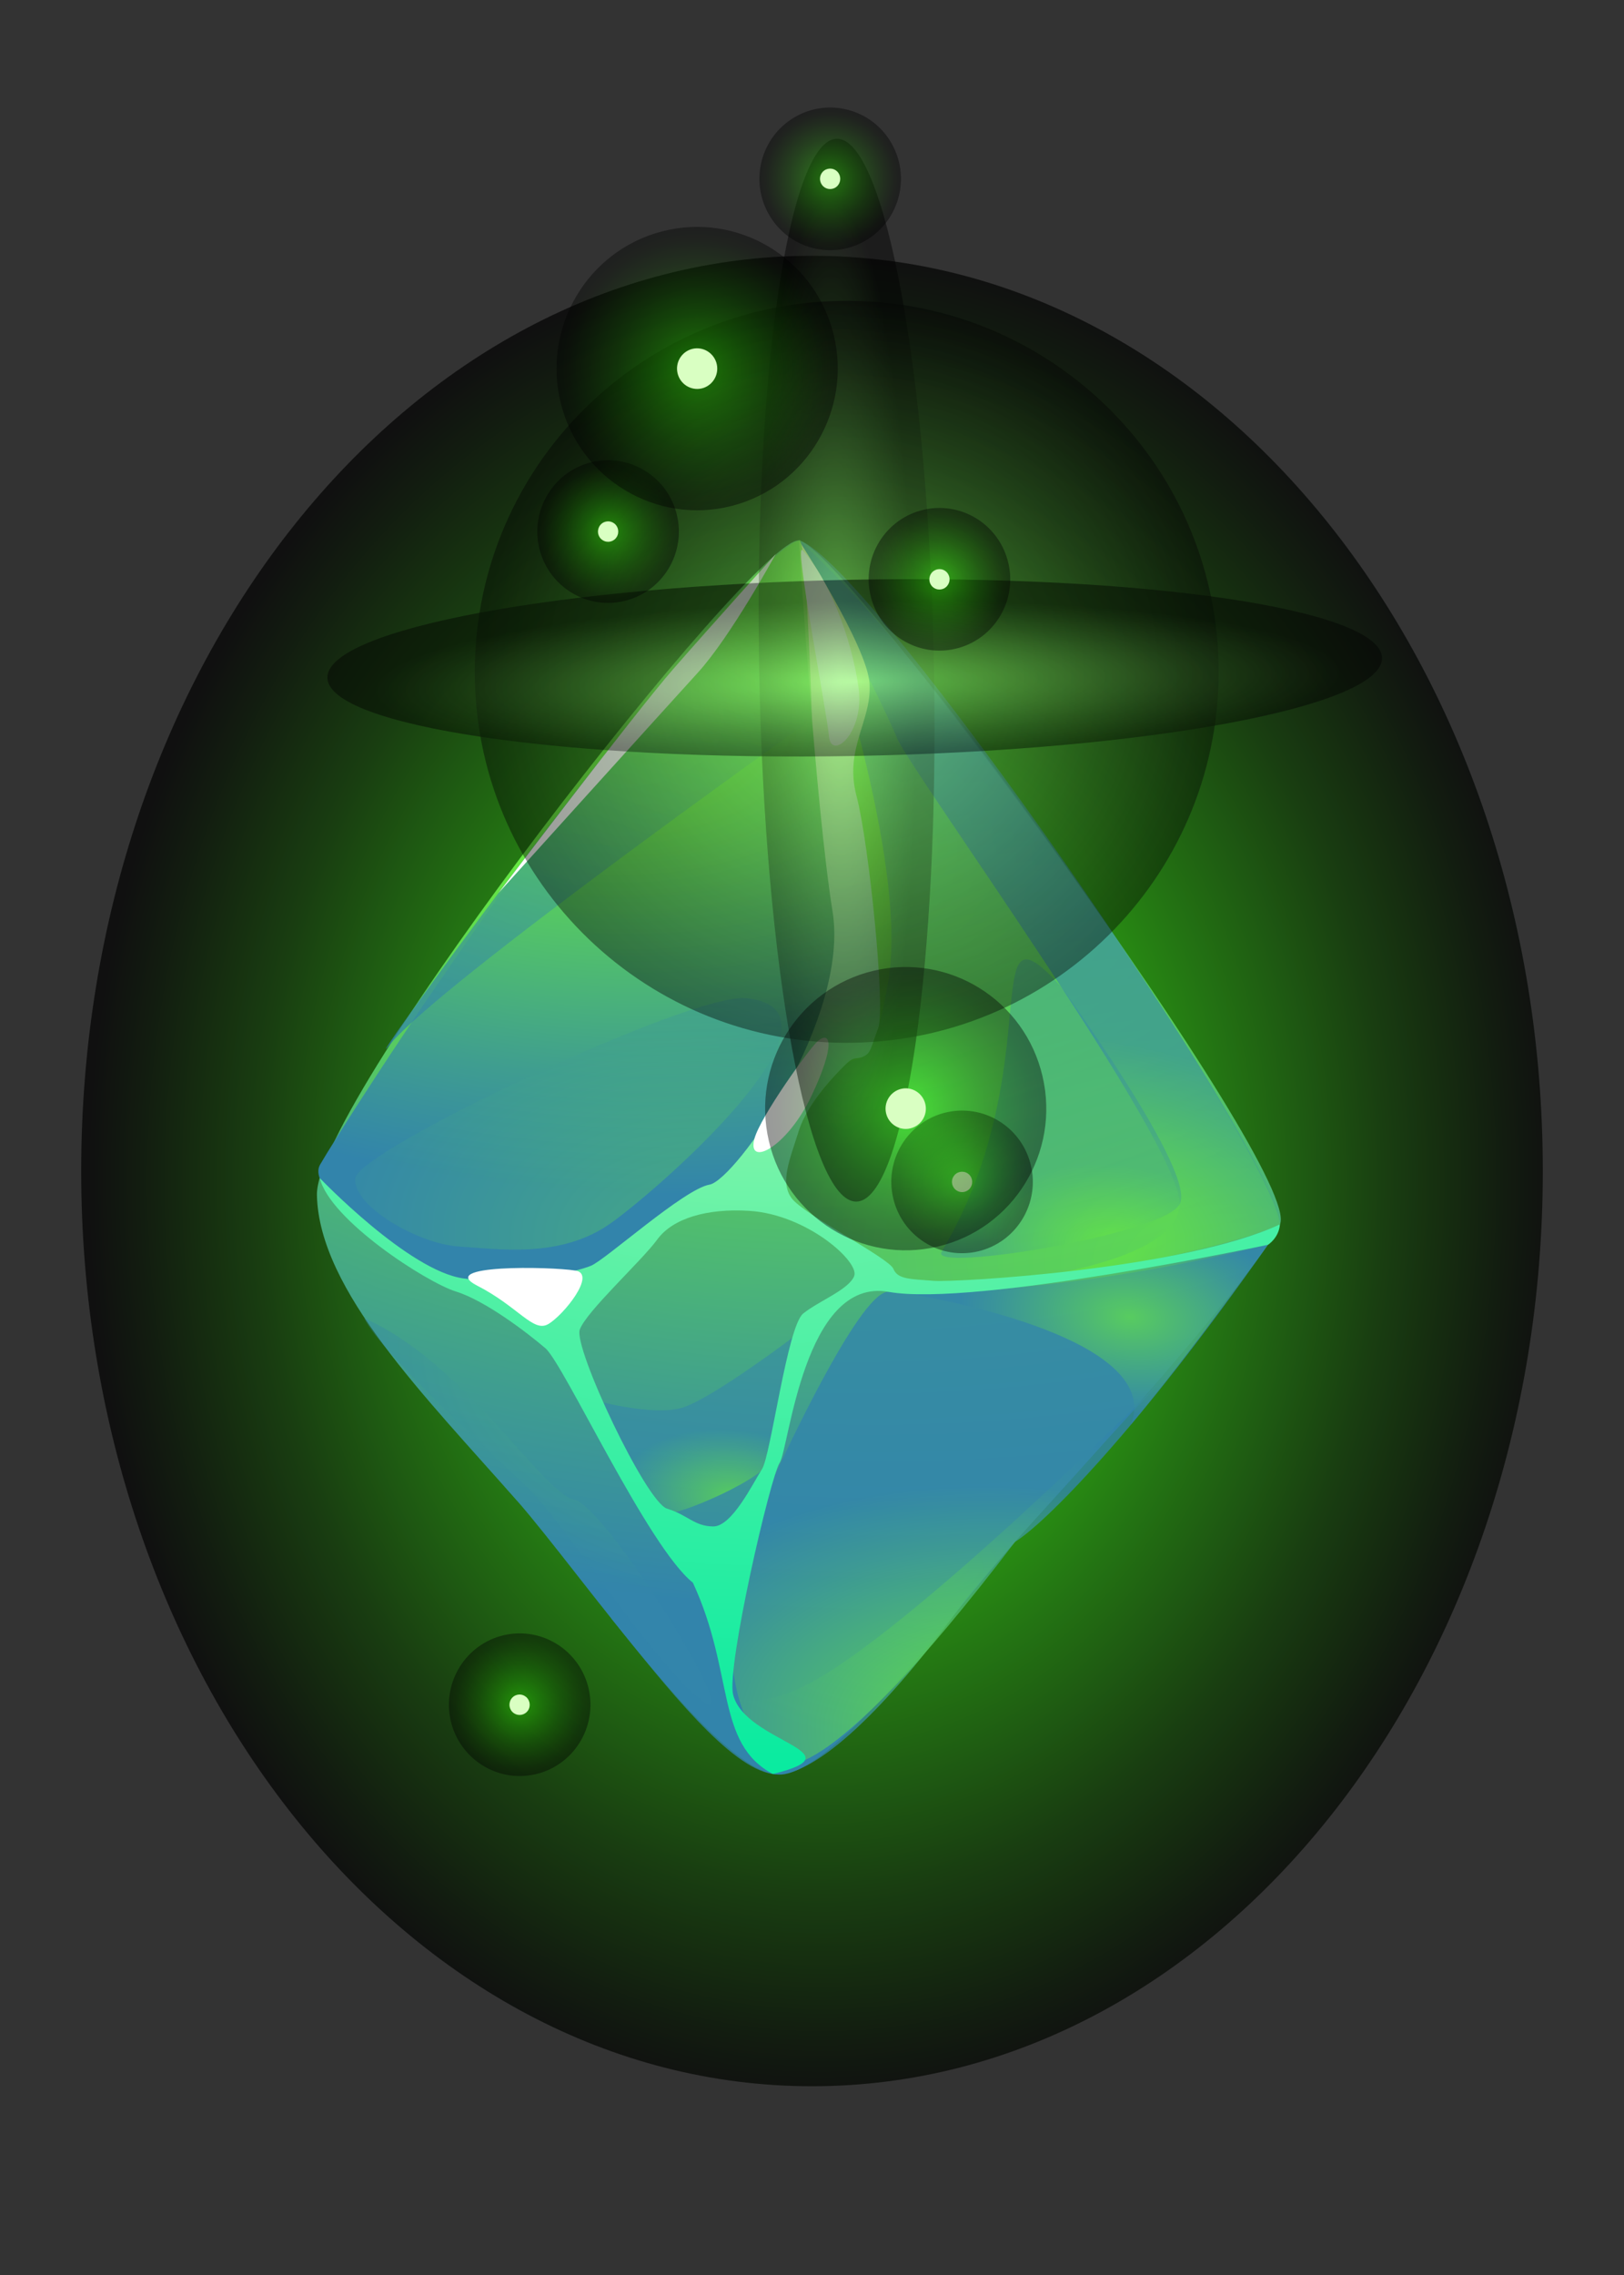 <svg width="20" height="28" viewBox="0 0 20 28" fill="none" xmlns="http://www.w3.org/2000/svg">
<rect x="0" y="0" width="20" height="28" fill="#333333" stroke="none"/>
<g clip-path="url(#clip0_8312_5746)">
<path style="mix-blend-mode:screen" opacity="0.68" d="M10 25.677C14.971 25.677 19 20.633 19 14.412C19 8.191 14.971 3.148 10 3.148C5.029 3.148 1 8.191 1 14.412C1 20.633 5.029 25.677 10 25.677Z" fill="url(#paint0_radial_8312_5746)"/>
<path d="M6.367 18.471C5.236 17.186 3.93 15.883 3.903 14.71C3.877 13.537 9.308 6.595 9.84 6.652C10.372 6.709 16.051 14.435 15.763 15.068C15.474 15.701 13.058 18.367 12.609 18.849C11.983 19.523 10.295 21.864 9.588 21.841C8.828 21.817 7.143 19.352 6.367 18.47L6.367 18.471Z" fill="url(#paint1_radial_8312_5746)"/>
<path style="mix-blend-mode:screen" d="M9.84 6.652C9.84 6.652 10.834 11.123 10.073 12.812C9.313 14.501 8.972 14.655 8.517 14.858C8.063 15.063 6.859 16.166 6.384 16.083C5.909 16.001 3.681 14.792 3.942 14.334C4.203 13.877 7.574 8.558 9.84 6.652L9.84 6.652Z" fill="url(#paint2_radial_8312_5746)"/>
<path style="mix-blend-mode:multiply" opacity="0.53" d="M15.764 15.068C15.692 14.286 11.82 8.399 9.841 6.652C10.355 8.109 11.164 10.747 10.94 12.072C10.715 13.398 10.562 12.854 10.306 13.206C10.05 13.558 9.811 13.764 9.7 14.416C9.589 15.069 10.669 15.353 10.947 15.741C11.226 16.13 15.09 15.421 15.764 15.068H15.764Z" fill="url(#paint3_radial_8312_5746)"/>
<path style="mix-blend-mode:multiply" opacity="0.8" d="M7.527 19.918C8.226 20.787 8.989 21.758 9.518 21.834C9.986 21.9 10.851 21.103 11.758 19.866C12.123 19.34 14.273 17.024 14.273 17.024C14.273 17.024 11.326 19.976 10.003 20.7C8.698 21.413 8.526 20.288 7.526 19.918L7.527 19.918Z" fill="url(#paint4_radial_8312_5746)"/>
<path style="mix-blend-mode:multiply" opacity="0.8" d="M12.5 18.977C10.043 22.204 9.594 21.689 9.594 21.689C9.594 21.689 8.282 20.838 9.597 18.042C9.773 17.669 10.627 15.866 10.946 15.9C11.265 15.934 13.11 15.934 15.615 15.319C14 17.625 12.857 18.758 12.5 18.977Z" fill="url(#paint5_radial_8312_5746)"/>
<path style="mix-blend-mode:multiply" opacity="0.53" d="M7.276 17.223C7.276 17.223 8.042 18.574 8.184 18.625C8.326 18.676 9.49 18.166 9.484 17.959C9.478 17.751 9.78 16.449 9.78 16.449C9.78 16.449 8.781 17.205 8.41 17.323C8.04 17.442 7.275 17.222 7.275 17.222L7.276 17.223Z" fill="url(#paint6_radial_8312_5746)"/>
<path style="mix-blend-mode:screen" opacity="0.58" d="M9.84 6.652C10.701 6.887 15.776 14.247 15.763 15.068C15.037 15.526 12.398 15.766 12.398 15.766C12.398 15.766 14.497 15.564 14.527 14.824C14.557 14.085 11.187 9.453 11.042 9.074C10.897 8.695 9.84 6.652 9.84 6.652V6.652Z" fill="url(#paint7_radial_8312_5746)"/>
<path style="mix-blend-mode:multiply" opacity="0.56" d="M11.201 15.926C11.201 15.926 14.363 16.415 13.927 17.535C14.649 16.668 15.616 15.319 15.616 15.319L11.201 15.925V15.926Z" fill="url(#paint8_radial_8312_5746)"/>
<path style="mix-blend-mode:screen" d="M11.496 15.764C11.216 15.741 11.054 15.748 11.002 15.616C10.949 15.484 9.897 14.948 9.749 14.747C9.602 14.547 9.728 14.27 9.837 13.919C9.946 13.568 10.306 13.207 10.417 13.098C10.528 12.991 10.546 13.046 10.637 13.002C10.729 12.957 10.722 12.896 10.815 12.655C10.907 12.413 10.703 10.382 10.548 9.796C10.393 9.21 10.742 8.868 10.708 8.406C10.674 7.944 9.84 6.653 9.84 6.653C9.84 6.653 10.041 9.9 10.253 11.217C10.466 12.534 9.054 14.525 8.738 14.58C8.422 14.635 7.46 15.504 7.277 15.579C7.093 15.654 6.387 15.823 5.711 15.735C5.035 15.646 3.938 14.499 3.938 14.499C4.063 15.016 5.252 15.783 5.616 15.896C5.979 16.009 6.491 16.401 6.717 16.594C6.943 16.787 7.982 19.043 8.533 19.479C9.049 20.592 8.808 21.454 9.518 21.834C10.602 21.567 9.168 21.444 9.028 20.854C8.947 20.514 9.487 18.178 9.602 18.003C9.717 17.829 9.9 15.711 10.946 15.9C11.993 16.089 15.616 15.32 15.616 15.32C15.616 15.32 15.749 15.238 15.763 15.069C14.582 15.622 11.776 15.786 11.496 15.764V15.764ZM10.52 15.706C10.446 15.877 10.09 16.008 9.892 16.166C9.695 16.323 9.493 17.915 9.384 18.082C9.275 18.25 9.015 18.791 8.782 18.787C8.549 18.784 8.475 18.648 8.215 18.568C7.955 18.487 7.061 16.588 7.14 16.365C7.219 16.142 7.902 15.519 8.094 15.256C8.286 14.992 8.713 14.87 9.229 14.903C9.942 14.948 10.592 15.535 10.519 15.706H10.52Z" fill="url(#paint9_radial_8312_5746)"/>
<path style="mix-blend-mode:screen" opacity="0.33" d="M4.485 16.224C4.693 16.666 6.23 18.045 6.517 18.329C6.98 18.786 8.055 20.495 8.649 20.937C9.228 21.368 7.458 18.53 7.072 18.457C6.685 18.384 5.722 16.766 4.484 16.224H4.485Z" fill="url(#paint10_radial_8312_5746)"/>
<path style="mix-blend-mode:screen" opacity="0.76" d="M10 8.852C10 8.852 5.422 12.098 4.807 12.851C4.192 13.602 9.061 6.874 9.84 6.652C9.926 6.524 10 8.852 10 8.852Z" fill="url(#paint11_radial_8312_5746)"/>
<path style="mix-blend-mode:multiply" opacity="0.33" d="M13.064 12.14C13.064 12.14 14.752 14.449 14.527 14.824C14.301 15.2 11.447 15.659 11.595 15.41C12.951 13.121 11.997 10.963 13.064 12.14V12.14Z" fill="url(#paint12_radial_8312_5746)"/>
<path style="mix-blend-mode:screen" opacity="0.33" d="M9.191 12.285C10.609 12.438 8.149 14.608 7.525 15.053C6.902 15.497 6.13 15.371 5.643 15.341C5.156 15.309 4.336 14.845 4.376 14.5C4.416 14.154 8.516 12.213 9.19 12.286L9.191 12.285Z" fill="url(#paint13_radial_8312_5746)"/>
<path d="M7.088 15.638C6.769 15.587 5.367 15.563 5.876 15.823C6.384 16.083 6.566 16.404 6.751 16.297C6.937 16.19 7.351 15.679 7.088 15.638Z" fill="white"/>
<path d="M10.073 12.812C9.97 12.898 9.362 13.747 9.291 14.015C9.196 14.373 9.689 14.127 9.992 13.491C10.294 12.854 10.227 12.682 10.072 12.813L10.073 12.812Z" fill="white"/>
<path d="M9.882 6.772C10.201 7.111 10.484 7.844 10.572 8.454C10.654 9.025 10.236 9.368 10.209 9.063C10.182 8.758 9.776 6.659 9.882 6.772Z" fill="white"/>
<path d="M9.552 6.821C9.552 6.821 9.005 7.827 8.594 8.279C8.183 8.73 6.14 10.99 6.14 10.99C6.14 10.99 7.819 8.773 8.295 8.23C8.77 7.686 9.551 6.821 9.551 6.821H9.552Z" fill="white"/>
<g opacity="0.7">
<path style="mix-blend-mode:screen" opacity="0.63" d="M10.547 14.789C11.142 14.778 11.569 11.841 11.502 8.228C11.435 4.616 10.899 1.697 10.305 1.708C9.71 1.72 9.283 4.657 9.35 8.269C9.417 11.881 9.953 14.8 10.547 14.789Z" fill="url(#paint14_radial_8312_5746)"/>
<path style="mix-blend-mode:screen" opacity="0.57" d="M10.512 12.834C13.041 12.786 15.054 10.704 15.007 8.182C14.96 5.66 12.872 3.655 10.343 3.703C7.814 3.75 5.802 5.833 5.848 8.354C5.895 10.876 7.983 12.881 10.512 12.834Z" fill="url(#paint15_radial_8312_5746)"/>
<path style="mix-blend-mode:screen" opacity="0.63" d="M10.546 9.304C14.132 9.236 17.031 8.696 17.02 8.097C17.008 7.499 14.092 7.068 10.506 7.135C6.919 7.203 4.021 7.743 4.032 8.342C4.043 8.94 6.96 9.371 10.546 9.304Z" fill="url(#paint16_radial_8312_5746)"/>
</g>
<g opacity="0.5">
<path style="mix-blend-mode:screen" opacity="0.8" d="M7.029 7.288C7.438 7.544 7.975 7.417 8.229 7.005C8.483 6.593 8.357 6.052 7.948 5.797C7.54 5.541 7.003 5.667 6.749 6.079C6.494 6.491 6.62 7.032 7.029 7.288Z" fill="url(#paint17_radial_8312_5746)"/>
</g>
<path d="M7.555 6.436C7.496 6.399 7.419 6.417 7.383 6.476C7.347 6.536 7.364 6.613 7.423 6.649C7.482 6.686 7.559 6.668 7.595 6.609C7.631 6.55 7.614 6.472 7.555 6.436Z" fill="#D9FFC2"/>
<g opacity="0.5">
<path style="mix-blend-mode:screen" opacity="0.8" d="M10.663 2.959C11.079 2.714 11.219 2.177 10.976 1.758C10.733 1.34 10.199 1.199 9.784 1.444C9.368 1.689 9.229 2.226 9.472 2.644C9.714 3.063 10.248 3.204 10.663 2.959Z" fill="url(#paint18_radial_8312_5746)"/>
</g>
<path d="M10.289 2.094C10.231 2.058 10.153 2.075 10.117 2.135C10.081 2.194 10.099 2.271 10.158 2.308C10.216 2.344 10.293 2.327 10.329 2.267C10.365 2.208 10.348 2.131 10.289 2.094Z" fill="#D9FFC2"/>
<g opacity="0.5">
<path style="mix-blend-mode:screen" opacity="0.8" d="M6.593 21.837C7.062 21.73 7.356 21.26 7.25 20.787C7.143 20.314 6.676 20.018 6.207 20.125C5.738 20.233 5.444 20.703 5.55 21.175C5.657 21.648 6.124 21.944 6.593 21.837Z" fill="url(#paint19_radial_8312_5746)"/>
</g>
<path d="M6.464 20.875C6.406 20.838 6.329 20.856 6.293 20.915C6.257 20.974 6.274 21.052 6.333 21.088C6.392 21.125 6.468 21.107 6.505 21.048C6.541 20.989 6.523 20.911 6.464 20.875Z" fill="#D9FFC2"/>
<g opacity="0.5">
<path style="mix-blend-mode:screen" opacity="0.8" d="M11.389 15.292C11.797 15.548 12.334 15.421 12.588 15.009C12.842 14.598 12.717 14.057 12.308 13.801C11.899 13.545 11.362 13.672 11.108 14.083C10.854 14.495 10.98 15.036 11.389 15.292Z" fill="url(#paint20_radial_8312_5746)"/>
</g>
<path d="M11.914 14.44C11.856 14.404 11.778 14.421 11.742 14.481C11.706 14.539 11.724 14.617 11.783 14.653C11.841 14.69 11.918 14.672 11.954 14.613C11.99 14.554 11.973 14.476 11.914 14.44Z" fill="#D9FFC2"/>
<g opacity="0.5">
<path style="mix-blend-mode:screen" opacity="0.8" d="M11.11 7.875C11.518 8.131 12.056 8.005 12.31 7.593C12.564 7.181 12.438 6.64 12.029 6.384C11.62 6.128 11.083 6.255 10.829 6.667C10.575 7.079 10.701 7.619 11.11 7.875Z" fill="url(#paint21_radial_8312_5746)"/>
</g>
<path d="M11.635 7.023C11.577 6.987 11.5 7.005 11.464 7.064C11.428 7.123 11.445 7.2 11.504 7.237C11.562 7.273 11.639 7.256 11.675 7.196C11.712 7.137 11.694 7.06 11.635 7.023Z" fill="#D9FFC2"/>
<g opacity="0.5">
<path style="mix-blend-mode:screen" opacity="0.8" d="M9.014 6.226C9.94 5.987 10.499 5.038 10.263 4.105C10.026 3.172 9.083 2.609 8.157 2.847C7.231 3.085 6.672 4.035 6.908 4.968C7.145 5.901 8.088 6.464 9.014 6.226Z" fill="url(#paint22_radial_8312_5746)"/>
</g>
<path d="M8.665 4.774C8.794 4.729 8.864 4.588 8.82 4.457C8.776 4.327 8.636 4.256 8.506 4.3C8.376 4.345 8.307 4.486 8.351 4.617C8.395 4.747 8.535 4.818 8.665 4.774Z" fill="#D9FFC2"/>
<g opacity="0.5">
<path style="mix-blend-mode:screen" opacity="0.8" d="M11.55 15.342C12.48 15.123 13.058 14.184 12.839 13.247C12.621 12.309 11.689 11.728 10.758 11.948C9.828 12.168 9.25 13.106 9.469 14.044C9.687 14.981 10.619 15.562 11.55 15.342Z" fill="url(#paint23_radial_8312_5746)"/>
</g>
<path d="M11.234 13.881C11.363 13.837 11.433 13.696 11.389 13.565C11.345 13.434 11.205 13.364 11.075 13.408C10.945 13.453 10.875 13.594 10.919 13.725C10.963 13.855 11.104 13.926 11.234 13.881Z" fill="#D9FFC2"/>
</g>
<defs>
<radialGradient id="paint0_radial_8312_5746" cx="0" cy="0" r="1" gradientUnits="userSpaceOnUse" gradientTransform="translate(10.119 14.526) rotate(180) scale(9.019 11.287)">
<stop offset="0.29" stop-color="#31FC06"/>
<stop offset="0.56" stop-color="#1C9104"/>
<stop offset="0.77" stop-color="#0D4301"/>
<stop offset="0.93" stop-color="#031200"/>
<stop offset="1"/>
</radialGradient>
<radialGradient id="paint1_radial_8312_5746" cx="0" cy="0" r="1" gradientUnits="userSpaceOnUse" gradientTransform="translate(9.168 10.275) rotate(6.134) scale(24.303 14.18)">
<stop stop-color="#72FF2B"/>
<stop offset="0.16" stop-color="#61DE4C"/>
<stop offset="0.51" stop-color="#3F9D90"/>
<stop offset="0.67" stop-color="#3284AB"/>
</radialGradient>
<radialGradient id="paint2_radial_8312_5746" cx="0" cy="0" r="1" gradientUnits="userSpaceOnUse" gradientTransform="translate(7.235 8.719) rotate(6.134) scale(15.263 8.905)">
<stop stop-color="#72FF2B"/>
<stop offset="0.16" stop-color="#61DE4C"/>
<stop offset="0.51" stop-color="#3F9D90"/>
<stop offset="0.67" stop-color="#3284AB"/>
</radialGradient>
<radialGradient id="paint3_radial_8312_5746" cx="0" cy="0" r="1" gradientUnits="userSpaceOnUse" gradientTransform="translate(15.327 15.686) rotate(6.134) scale(14.162 8.263)">
<stop stop-color="#72FF2B"/>
<stop offset="0.24" stop-color="#61DE4C"/>
<stop offset="0.76" stop-color="#3F9D90"/>
<stop offset="1" stop-color="#3284AB"/>
</radialGradient>
<radialGradient id="paint4_radial_8312_5746" cx="0" cy="0" r="1" gradientUnits="userSpaceOnUse" gradientTransform="translate(11.404 19.236) rotate(6.134) scale(3.914 2.284)">
<stop stop-color="#72FF2B"/>
<stop offset="0.24" stop-color="#61DE4C"/>
<stop offset="0.76" stop-color="#3F9D90"/>
<stop offset="1" stop-color="#3284AB"/>
</radialGradient>
<radialGradient id="paint5_radial_8312_5746" cx="0" cy="0" r="1" gradientUnits="userSpaceOnUse" gradientTransform="translate(12.777 21.462) rotate(6.134) scale(5.4 3.15)">
<stop stop-color="#72FF2B"/>
<stop offset="0.24" stop-color="#61DE4C"/>
<stop offset="0.76" stop-color="#3F9D90"/>
<stop offset="1" stop-color="#3284AB"/>
</radialGradient>
<radialGradient id="paint6_radial_8312_5746" cx="0" cy="0" r="1" gradientUnits="userSpaceOnUse" gradientTransform="translate(9.034 18.432) rotate(6.134) scale(2.13 1.243)">
<stop stop-color="#72FF2B"/>
<stop offset="0.16" stop-color="#61DE4C"/>
<stop offset="0.51" stop-color="#3F9D90"/>
<stop offset="0.67" stop-color="#3284AB"/>
</radialGradient>
<radialGradient id="paint7_radial_8312_5746" cx="0" cy="0" r="1" gradientUnits="userSpaceOnUse" gradientTransform="translate(13.184 15.169) rotate(6.134) scale(6.19 3.612)">
<stop stop-color="#72FF2B"/>
<stop offset="0.16" stop-color="#61DE4C"/>
<stop offset="0.51" stop-color="#3F9D90"/>
<stop offset="0.67" stop-color="#3284AB"/>
</radialGradient>
<radialGradient id="paint8_radial_8312_5746" cx="0" cy="0" r="1" gradientUnits="userSpaceOnUse" gradientTransform="translate(13.911 16.206) rotate(6.134) scale(2.102 1.227)">
<stop stop-color="#72FF2B"/>
<stop offset="0.24" stop-color="#61DE4C"/>
<stop offset="0.76" stop-color="#3F9D90"/>
<stop offset="1" stop-color="#3284AB"/>
</radialGradient>
<radialGradient id="paint9_radial_8312_5746" cx="0" cy="0" r="1" gradientUnits="userSpaceOnUse" gradientTransform="translate(9.454 7.118) rotate(1.833) scale(15.972 15.765)">
<stop stop-color="#F5FFB2"/>
<stop offset="0.23" stop-color="#B1F9AD"/>
<stop offset="0.51" stop-color="#66F2A7"/>
<stop offset="0.74" stop-color="#2EEEA3"/>
<stop offset="0.91" stop-color="#0CEBA0"/>
<stop offset="1" stop-color="#00EAA0"/>
</radialGradient>
<radialGradient id="paint10_radial_8312_5746" cx="0" cy="0" r="1" gradientUnits="userSpaceOnUse" gradientTransform="translate(9.7 16.942) rotate(6.134) scale(7.565 4.414)">
<stop stop-color="#72FF2B"/>
<stop offset="0.16" stop-color="#61DE4C"/>
<stop offset="0.51" stop-color="#3F9D90"/>
<stop offset="0.67" stop-color="#3284AB"/>
</radialGradient>
<radialGradient id="paint11_radial_8312_5746" cx="0" cy="0" r="1" gradientUnits="userSpaceOnUse" gradientTransform="translate(10.585 7.088) rotate(6.134) scale(11.977 6.988)">
<stop stop-color="#72FF2B"/>
<stop offset="0.24" stop-color="#61DE4C"/>
<stop offset="0.76" stop-color="#3F9D90"/>
<stop offset="1" stop-color="#3284AB"/>
</radialGradient>
<radialGradient id="paint12_radial_8312_5746" cx="0" cy="0" r="1" gradientUnits="userSpaceOnUse" gradientTransform="translate(13.736 15.333) rotate(6.134) scale(2.591 1.512)">
<stop stop-color="#72FF2B"/>
<stop offset="0.16" stop-color="#61DE4C"/>
<stop offset="0.51" stop-color="#3F9D90"/>
<stop offset="0.67" stop-color="#3284AB"/>
</radialGradient>
<radialGradient id="paint13_radial_8312_5746" cx="0" cy="0" r="1" gradientUnits="userSpaceOnUse" gradientTransform="translate(9.174 15.414) rotate(6.134) scale(8.601 5.018)">
<stop stop-color="#72FF2B"/>
<stop offset="0.16" stop-color="#61DE4C"/>
<stop offset="0.51" stop-color="#3F9D90"/>
<stop offset="0.67" stop-color="#3284AB"/>
</radialGradient>
<radialGradient id="paint14_radial_8312_5746" cx="0" cy="0" r="1" gradientUnits="userSpaceOnUse" gradientTransform="translate(10.32 8.229) rotate(-1.078) scale(0.961 5.875)">
<stop stop-color="#96FC75"/>
<stop offset="0.38" stop-color="#579144"/>
<stop offset="0.68" stop-color="#28431F"/>
<stop offset="0.9" stop-color="#0B1208"/>
<stop offset="1"/>
</radialGradient>
<radialGradient id="paint15_radial_8312_5746" cx="0" cy="0" r="1" gradientUnits="userSpaceOnUse" gradientTransform="translate(10.506 8.348) rotate(-1.078) scale(4.594 4.627)">
<stop stop-color="#96FC75"/>
<stop offset="0.38" stop-color="#579144"/>
<stop offset="0.68" stop-color="#28431F"/>
<stop offset="0.9" stop-color="#0B1208"/>
<stop offset="1"/>
</radialGradient>
<radialGradient id="paint16_radial_8312_5746" cx="0" cy="0" r="1" gradientUnits="userSpaceOnUse" gradientTransform="translate(10.559 8.387) rotate(88.948) scale(0.989 5.959)">
<stop stop-color="#96FC75"/>
<stop offset="0.38" stop-color="#579144"/>
<stop offset="0.68" stop-color="#28431F"/>
<stop offset="0.9" stop-color="#0B1208"/>
<stop offset="1"/>
</radialGradient>
<radialGradient id="paint17_radial_8312_5746" cx="0" cy="0" r="1" gradientUnits="userSpaceOnUse" gradientTransform="translate(7.487 6.542) rotate(-58.334) scale(0.876 0.873)">
<stop stop-color="#2FFE00"/>
<stop offset="0.08" stop-color="#2AE300"/>
<stop offset="0.34" stop-color="#1B9300"/>
<stop offset="0.57" stop-color="#0F5400"/>
<stop offset="0.77" stop-color="#072600"/>
<stop offset="0.91" stop-color="#010A00"/>
<stop offset="1"/>
</radialGradient>
<radialGradient id="paint18_radial_8312_5746" cx="0" cy="0" r="1" gradientUnits="userSpaceOnUse" gradientTransform="translate(10.22 2.204) rotate(-58.334) scale(0.876 0.873)">
<stop stop-color="#2FFE00"/>
<stop offset="0.08" stop-color="#2AE300"/>
<stop offset="0.34" stop-color="#1B9300"/>
<stop offset="0.57" stop-color="#0F5400"/>
<stop offset="0.77" stop-color="#072600"/>
<stop offset="0.91" stop-color="#010A00"/>
<stop offset="1"/>
</radialGradient>
<radialGradient id="paint19_radial_8312_5746" cx="0" cy="0" r="1" gradientUnits="userSpaceOnUse" gradientTransform="translate(6.399 20.979) rotate(-58.334) scale(0.876 0.873)">
<stop stop-color="#2FFE00"/>
<stop offset="0.08" stop-color="#2AE300"/>
<stop offset="0.34" stop-color="#1B9300"/>
<stop offset="0.57" stop-color="#0F5400"/>
<stop offset="0.77" stop-color="#072600"/>
<stop offset="0.91" stop-color="#010A00"/>
<stop offset="1"/>
</radialGradient>
<radialGradient id="paint20_radial_8312_5746" cx="0" cy="0" r="1" gradientUnits="userSpaceOnUse" gradientTransform="translate(11.847 14.547) rotate(-58.334) scale(0.876 0.873)">
<stop stop-color="#2FFE00"/>
<stop offset="0.08" stop-color="#2AE300"/>
<stop offset="0.34" stop-color="#1B9300"/>
<stop offset="0.57" stop-color="#0F5400"/>
<stop offset="0.77" stop-color="#072600"/>
<stop offset="0.91" stop-color="#010A00"/>
<stop offset="1"/>
</radialGradient>
<radialGradient id="paint21_radial_8312_5746" cx="0" cy="0" r="1" gradientUnits="userSpaceOnUse" gradientTransform="translate(11.567 7.13) rotate(-58.334) scale(0.876 0.873)">
<stop stop-color="#2FFE00"/>
<stop offset="0.08" stop-color="#2AE300"/>
<stop offset="0.34" stop-color="#1B9300"/>
<stop offset="0.57" stop-color="#0F5400"/>
<stop offset="0.77" stop-color="#072600"/>
<stop offset="0.91" stop-color="#010A00"/>
<stop offset="1"/>
</radialGradient>
<radialGradient id="paint22_radial_8312_5746" cx="0" cy="0" r="1" gradientUnits="userSpaceOnUse" gradientTransform="translate(8.582 4.533) rotate(71.454) scale(1.742 1.732)">
<stop stop-color="#2FFE00"/>
<stop offset="0.08" stop-color="#2AE300"/>
<stop offset="0.34" stop-color="#1B9300"/>
<stop offset="0.57" stop-color="#0F5400"/>
<stop offset="0.77" stop-color="#072600"/>
<stop offset="0.91" stop-color="#010A00"/>
<stop offset="1"/>
</radialGradient>
<radialGradient id="paint23_radial_8312_5746" cx="0" cy="0" r="1" gradientUnits="userSpaceOnUse" gradientTransform="translate(11.156 13.645) rotate(71.464) scale(1.742 1.732)">
<stop stop-color="#2FFE00"/>
<stop offset="0.08" stop-color="#2AE300"/>
<stop offset="0.34" stop-color="#1B9300"/>
<stop offset="0.57" stop-color="#0F5400"/>
<stop offset="0.77" stop-color="#072600"/>
<stop offset="0.91" stop-color="#010A00"/>
<stop offset="1"/>
</radialGradient>
<clipPath id="clip0_8312_5746">
<rect width="18" height="24.675" fill="white" transform="translate(1 1.001)"/>
</clipPath>
</defs>
</svg>
